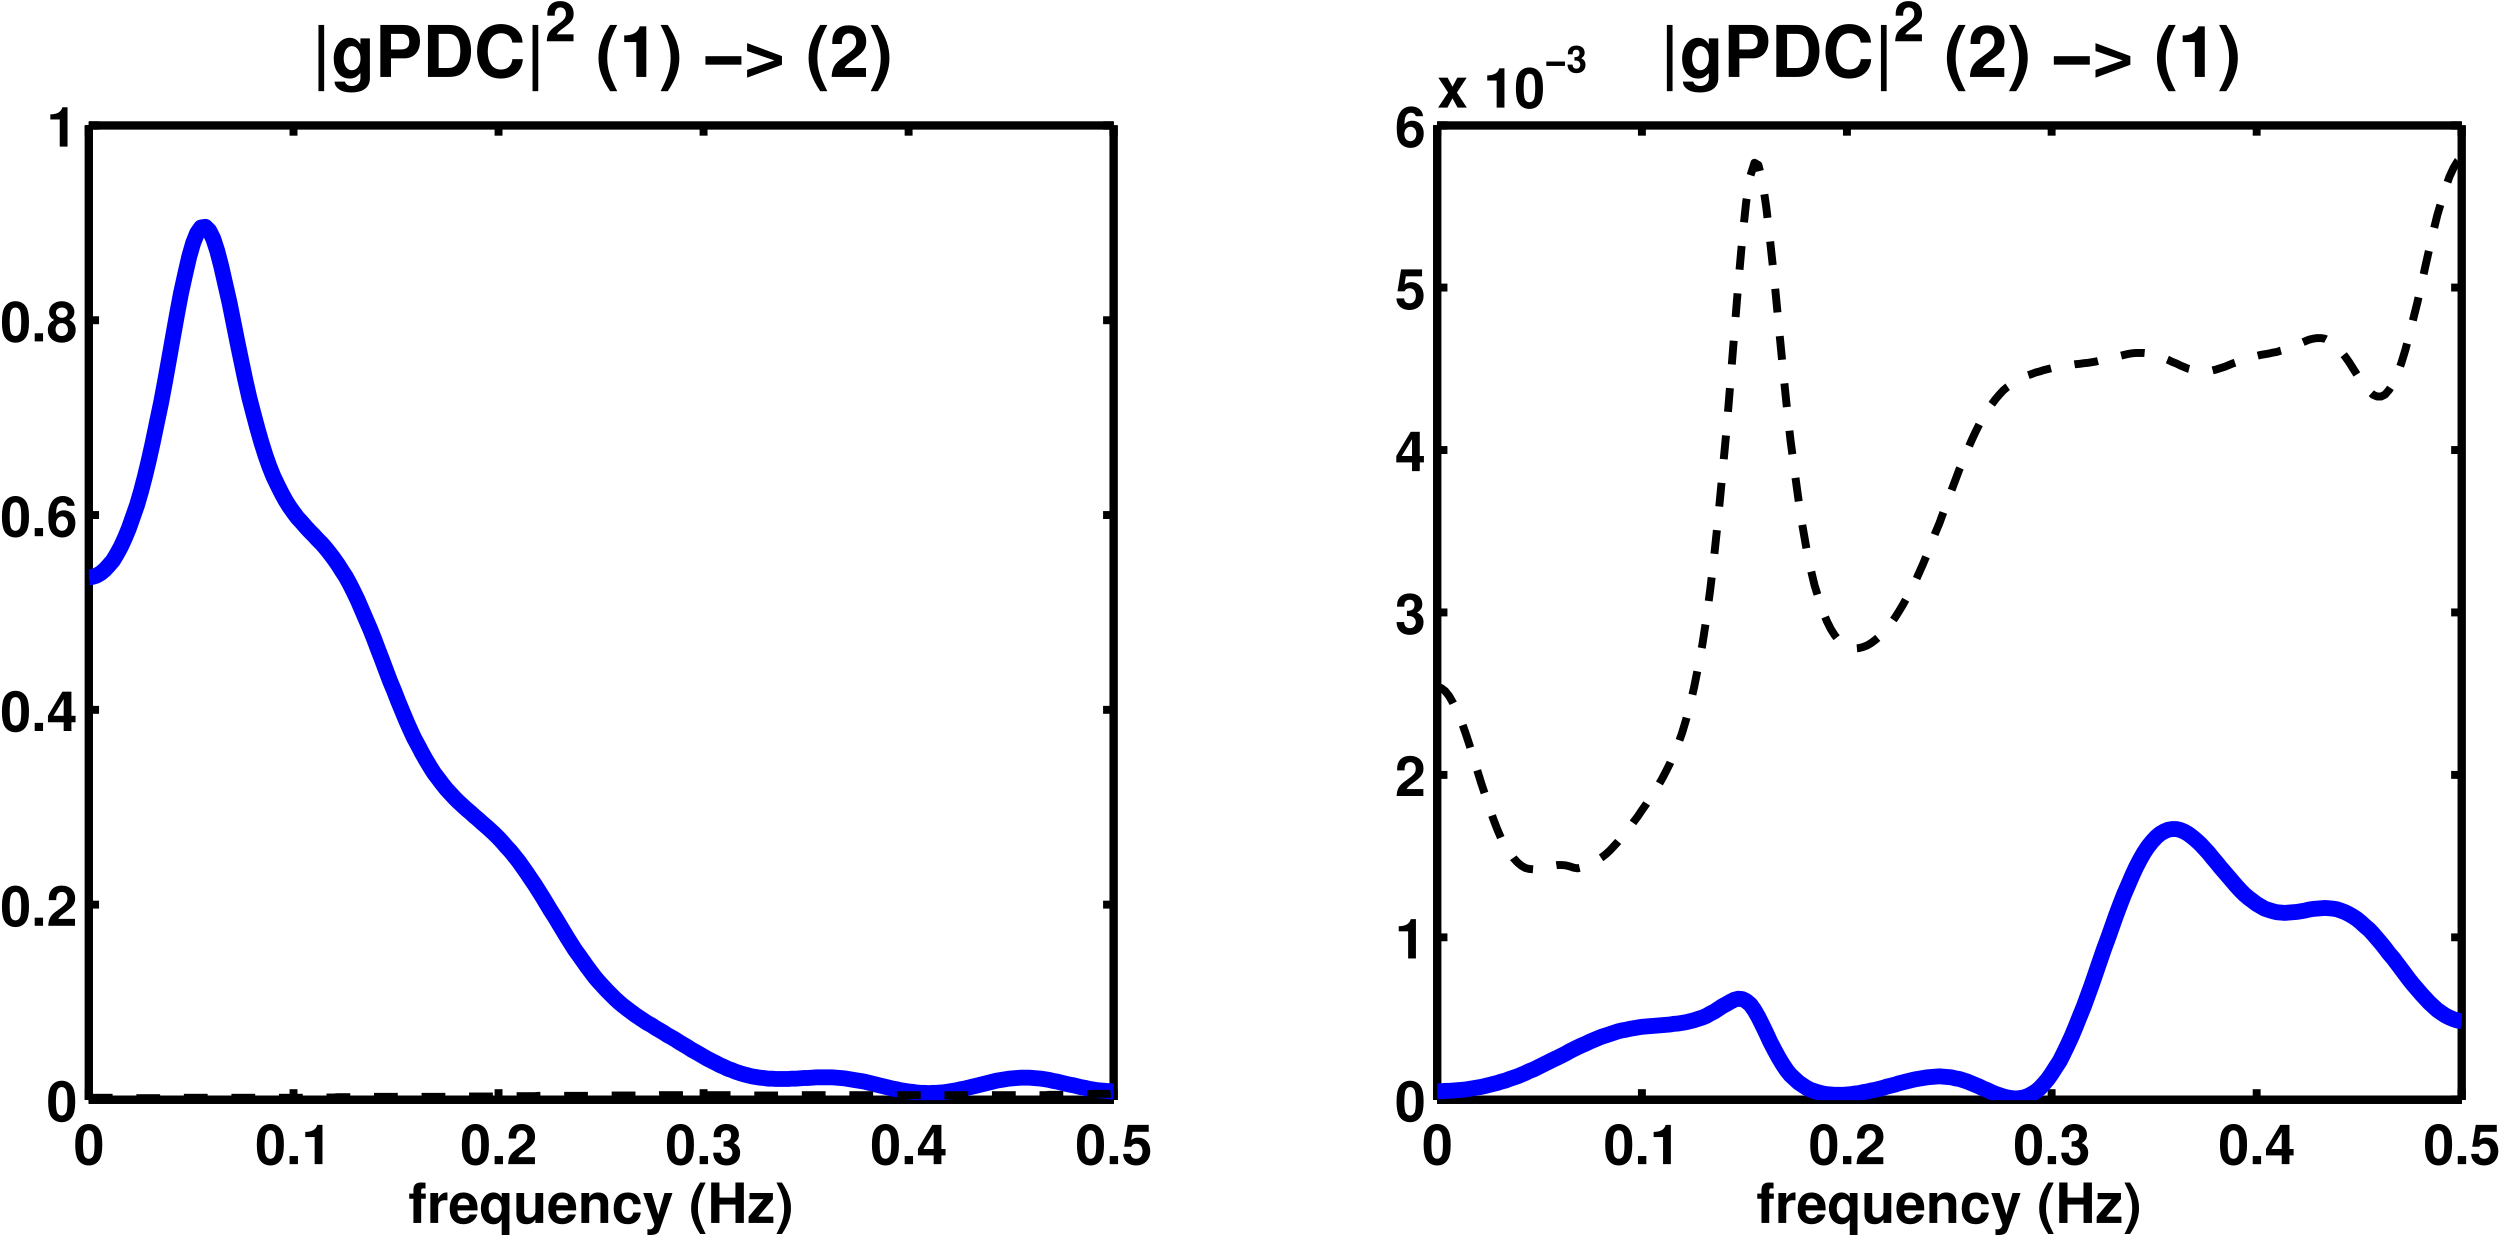 <?xml version="1.0" encoding="UTF-8"?>
<svg xmlns="http://www.w3.org/2000/svg" xmlns:xlink="http://www.w3.org/1999/xlink" width="631pt" height="312pt" viewBox="0 0 631 312" version="1.1">
<defs>
<g>
<symbol overflow="visible" id="glyph0-0">
<path style="stroke:none;" d="M 3.828 -10.141 C 2.766 -10.141 1.844 -9.688 1.25 -8.859 C 0.672 -8.094 0.406 -6.812 0.406 -4.906 C 0.406 -3.156 0.641 -1.906 1.109 -1.141 C 1.688 -0.203 2.656 0.328 3.828 0.328 C 4.906 0.328 5.781 -0.109 6.391 -0.953 C 6.953 -1.703 7.234 -3 7.234 -4.844 C 7.234 -6.656 7.016 -7.891 6.531 -8.672 C 5.953 -9.625 4.984 -10.141 3.828 -10.141 Z M 3.828 -8.547 C 4.328 -8.547 4.734 -8.281 4.969 -7.75 C 5.172 -7.344 5.281 -6.25 5.281 -4.891 C 5.281 -3.781 5.172 -2.656 5.031 -2.266 C 4.797 -1.688 4.375 -1.359 3.828 -1.359 C 3.297 -1.359 2.906 -1.625 2.672 -2.125 C 2.484 -2.547 2.359 -3.594 2.359 -4.906 C 2.359 -6.078 2.484 -7.203 2.625 -7.609 C 2.844 -8.219 3.266 -8.547 3.828 -8.547 Z M 3.828 -8.547 "/>
</symbol>
<symbol overflow="visible" id="glyph0-1">
<path style="stroke:none;" d="M 3 -2.047 L 0.891 -2.047 L 0.891 0 L 3 0 Z M 3 -2.047 "/>
</symbol>
<symbol overflow="visible" id="glyph0-2">
<path style="stroke:none;" d="M 3.328 -6.844 L 3.328 0 L 5.297 0 L 5.297 -9.922 L 3.984 -9.922 C 3.688 -8.75 2.656 -8.141 0.953 -8.141 L 0.953 -6.844 Z M 3.328 -6.844 "/>
</symbol>
<symbol overflow="visible" id="glyph0-3">
<path style="stroke:none;" d="M 7.172 -1.75 L 2.969 -1.75 C 3.219 -2.281 3.531 -2.562 4.984 -3.625 C 6.703 -4.891 7.203 -5.641 7.203 -6.984 C 7.203 -8.906 5.891 -10.141 3.812 -10.141 C 1.75 -10.141 0.547 -8.922 0.547 -6.812 C 0.547 -6.734 0.547 -6.625 0.562 -6.469 L 2.438 -6.469 L 2.438 -6.797 C 2.438 -7.891 2.953 -8.547 3.844 -8.547 C 4.719 -8.547 5.25 -7.938 5.25 -6.938 C 5.25 -5.859 4.906 -5.422 2.719 -3.859 C 1.031 -2.719 0.516 -1.828 0.422 0 L 7.172 0 Z M 7.172 -1.75 "/>
</symbol>
<symbol overflow="visible" id="glyph0-4">
<path style="stroke:none;" d="M 3.031 -4.438 C 3.719 -4.438 3.844 -4.422 4.188 -4.344 C 4.844 -4.156 5.266 -3.578 5.266 -2.859 C 5.266 -1.984 4.641 -1.359 3.797 -1.359 C 2.875 -1.359 2.359 -1.891 2.312 -2.906 L 0.406 -2.906 C 0.422 -0.922 1.719 0.328 3.75 0.328 C 5.859 0.328 7.219 -0.922 7.219 -2.859 C 7.219 -4.016 6.719 -4.781 5.594 -5.312 C 6.531 -5.891 6.906 -6.531 6.906 -7.438 C 6.906 -9.094 5.672 -10.141 3.75 -10.141 C 2.625 -10.141 1.672 -9.75 1.109 -9.016 C 0.719 -8.531 0.531 -7.859 0.531 -6.969 L 0.531 -6.797 L 2.359 -6.797 C 2.359 -7.344 2.406 -7.609 2.5 -7.859 C 2.688 -8.281 3.141 -8.547 3.703 -8.547 C 4.5 -8.547 4.938 -8.078 4.938 -7.25 C 4.938 -6.266 4.375 -5.75 3.203 -5.75 L 3.031 -5.75 Z M 3.031 -4.438 "/>
</symbol>
<symbol overflow="visible" id="glyph0-5">
<path style="stroke:none;" d="M 7.312 -3.828 L 6.266 -3.828 L 6.266 -9.922 L 3.969 -9.922 L 0.344 -3.844 L 0.344 -2.203 L 4.312 -2.203 L 4.312 0 L 6.266 0 L 6.266 -2.203 L 7.312 -2.203 Z M 4.312 -3.828 L 1.719 -3.828 L 4.312 -8.062 Z M 4.312 -3.828 "/>
</symbol>
<symbol overflow="visible" id="glyph0-6">
<path style="stroke:none;" d="M 6.844 -9.922 L 1.547 -9.922 L 0.656 -4.391 L 2.422 -4.391 C 2.625 -4.891 3.078 -5.156 3.688 -5.156 C 4.672 -5.156 5.281 -4.438 5.281 -3.234 C 5.281 -2.078 4.656 -1.359 3.688 -1.359 C 2.828 -1.359 2.359 -1.797 2.312 -2.594 L 0.375 -2.594 C 0.406 -0.859 1.719 0.328 3.656 0.328 C 5.781 0.328 7.234 -1.141 7.234 -3.281 C 7.234 -5.312 5.984 -6.703 4.141 -6.703 C 3.484 -6.703 3 -6.531 2.422 -6.109 L 2.75 -8.172 L 6.844 -8.172 Z M 6.844 -9.922 "/>
</symbol>
<symbol overflow="visible" id="glyph0-7">
<path style="stroke:none;" d="M 7.094 -7.672 C 7 -8.312 6.875 -8.641 6.625 -9 C 6.109 -9.719 5.188 -10.141 4.109 -10.141 C 2.891 -10.141 1.875 -9.594 1.281 -8.594 C 0.688 -7.625 0.453 -6.531 0.453 -4.719 C 0.453 -3.016 0.656 -1.953 1.156 -1.141 C 1.734 -0.219 2.766 0.328 3.953 0.328 C 5.922 0.328 7.266 -1.156 7.266 -3.312 C 7.266 -5.219 6.094 -6.531 4.375 -6.531 C 3.562 -6.531 3.031 -6.297 2.406 -5.656 C 2.453 -6.703 2.453 -6.703 2.531 -7.125 C 2.719 -8.016 3.281 -8.547 4.062 -8.547 C 4.688 -8.547 5.031 -8.297 5.281 -7.672 Z M 3.906 -5 C 4.812 -5 5.406 -4.281 5.406 -3.188 C 5.406 -2.125 4.766 -1.359 3.891 -1.359 C 3 -1.359 2.375 -2.094 2.375 -3.156 C 2.375 -4.234 3 -5 3.906 -5 Z M 3.906 -5 "/>
</symbol>
<symbol overflow="visible" id="glyph0-8">
<path style="stroke:none;" d="M 5.719 -5.406 C 6.062 -5.594 6.219 -5.688 6.375 -5.828 C 6.781 -6.203 7.016 -6.797 7.016 -7.453 C 7.016 -9 5.672 -10.141 3.844 -10.141 C 1.984 -10.141 0.641 -9 0.641 -7.438 C 0.641 -6.484 1.031 -5.875 1.938 -5.406 C 0.781 -4.781 0.312 -4.031 0.312 -2.859 C 0.312 -0.984 1.75 0.328 3.844 0.328 C 5.906 0.328 7.344 -0.984 7.344 -2.859 C 7.344 -4.031 6.875 -4.781 5.719 -5.406 Z M 3.844 -8.547 C 4.719 -8.547 5.312 -8.016 5.312 -7.25 C 5.312 -6.5 4.703 -5.953 3.844 -5.953 C 2.984 -5.953 2.359 -6.5 2.359 -7.266 C 2.359 -8.016 2.969 -8.547 3.844 -8.547 Z M 3.828 -4.625 C 4.781 -4.625 5.391 -3.969 5.391 -2.938 C 5.391 -1.984 4.781 -1.359 3.828 -1.359 C 2.875 -1.359 2.266 -1.984 2.266 -2.969 C 2.266 -3.969 2.891 -4.625 3.828 -4.625 Z M 3.828 -4.625 "/>
</symbol>
<symbol overflow="visible" id="glyph0-9">
<path style="stroke:none;" d="M 4.375 -7.406 L 3.219 -7.406 L 3.219 -8.141 C 3.219 -8.547 3.391 -8.734 3.75 -8.734 C 3.922 -8.734 4.141 -8.719 4.312 -8.688 L 4.312 -10.156 C 3.953 -10.188 3.453 -10.203 3.188 -10.203 C 1.891 -10.203 1.266 -9.594 1.266 -8.312 L 1.266 -7.406 L 0.203 -7.406 L 0.203 -6.109 L 1.266 -6.109 L 1.266 0 L 3.219 0 L 3.219 -6.109 L 4.375 -6.109 Z M 4.375 -7.406 "/>
</symbol>
<symbol overflow="visible" id="glyph0-10">
<path style="stroke:none;" d="M 0.875 -7.562 L 0.875 0 L 2.844 0 L 2.844 -4.016 C 2.844 -5.172 3.422 -5.734 4.562 -5.734 C 4.781 -5.734 4.906 -5.719 5.188 -5.688 L 5.188 -7.672 C 5.062 -7.688 5 -7.688 4.938 -7.688 C 4.047 -7.688 3.266 -7.094 2.844 -6.078 L 2.844 -7.562 Z M 0.875 -7.562 "/>
</symbol>
<symbol overflow="visible" id="glyph0-11">
<path style="stroke:none;" d="M 7.344 -3.156 C 7.344 -3.328 7.344 -3.406 7.344 -3.5 C 7.344 -4.25 7.234 -4.953 7.062 -5.484 C 6.547 -6.859 5.328 -7.688 3.812 -7.688 C 1.641 -7.688 0.312 -6.125 0.312 -3.578 C 0.312 -1.156 1.625 0.328 3.766 0.328 C 5.453 0.328 6.828 -0.641 7.266 -2.125 L 5.328 -2.125 C 5.094 -1.531 4.547 -1.172 3.844 -1.172 C 3.281 -1.172 2.828 -1.406 2.547 -1.828 C 2.359 -2.109 2.297 -2.453 2.266 -3.156 Z M 2.297 -4.469 C 2.422 -5.609 2.906 -6.188 3.781 -6.188 C 4.266 -6.188 4.719 -5.953 5 -5.562 C 5.188 -5.281 5.266 -4.984 5.312 -4.469 Z M 2.297 -4.469 "/>
</symbol>
<symbol overflow="visible" id="glyph0-12">
<path style="stroke:none;" d="M 5.656 -7.562 L 5.656 -6.438 C 5.188 -7.266 4.5 -7.688 3.562 -7.688 C 1.734 -7.688 0.391 -5.984 0.391 -3.672 C 0.391 -2.609 0.703 -1.547 1.203 -0.859 C 1.703 -0.141 2.641 0.344 3.547 0.344 C 4.5 0.344 5.188 -0.062 5.656 -0.891 L 5.656 3.047 L 7.609 3.047 L 7.609 -7.562 Z M 4 -6.047 C 5 -6.047 5.656 -5.094 5.656 -3.625 C 5.656 -2.25 4.984 -1.297 4 -1.297 C 3.031 -1.297 2.359 -2.25 2.359 -3.672 C 2.359 -5.078 3.031 -6.047 4 -6.047 Z M 4 -6.047 "/>
</symbol>
<symbol overflow="visible" id="glyph0-13">
<path style="stroke:none;" d="M 7.578 0 L 7.578 -7.562 L 5.609 -7.562 L 5.609 -2.828 C 5.609 -1.938 4.984 -1.344 4.031 -1.344 C 3.188 -1.344 2.766 -1.797 2.766 -2.703 L 2.766 -7.562 L 0.812 -7.562 L 0.812 -2.297 C 0.812 -0.625 1.734 0.328 3.344 0.328 C 4.375 0.328 5.047 -0.062 5.609 -0.891 L 5.609 0 Z M 7.578 0 "/>
</symbol>
<symbol overflow="visible" id="glyph0-14">
<path style="stroke:none;" d="M 0.875 -7.562 L 0.875 0 L 2.844 0 L 2.844 -4.531 C 2.844 -5.438 3.469 -6.016 4.422 -6.016 C 5.266 -6.016 5.688 -5.562 5.688 -4.656 L 5.688 0 L 7.641 0 L 7.641 -5.062 C 7.641 -6.734 6.719 -7.688 5.109 -7.688 C 4.094 -7.688 3.406 -7.312 2.844 -6.469 L 2.844 -7.562 Z M 0.875 -7.562 "/>
</symbol>
<symbol overflow="visible" id="glyph0-15">
<path style="stroke:none;" d="M 7.312 -4.734 C 7.172 -6.578 5.938 -7.688 4.047 -7.688 C 1.797 -7.688 0.469 -6.203 0.469 -3.625 C 0.469 -1.141 1.781 0.328 4.016 0.328 C 5.859 0.328 7.125 -0.812 7.312 -2.625 L 5.438 -2.625 C 5.188 -1.641 4.781 -1.266 4.031 -1.266 C 3.031 -1.266 2.438 -2.156 2.438 -3.625 C 2.438 -4.344 2.578 -5.016 2.812 -5.453 C 3.031 -5.875 3.469 -6.109 4.031 -6.109 C 4.828 -6.109 5.203 -5.719 5.438 -4.734 Z M 7.312 -4.734 "/>
</symbol>
<symbol overflow="visible" id="glyph0-16">
<path style="stroke:none;" d="M 5.516 -7.562 L 3.953 -2.062 L 2.281 -7.562 L 0.125 -7.562 L 2.938 0.312 L 2.938 0.359 C 2.938 1.078 2.406 1.625 1.719 1.625 C 1.562 1.625 1.453 1.609 1.203 1.547 L 1.203 3.016 C 1.5 3.047 1.672 3.062 1.906 3.062 C 2.391 3.062 2.984 2.969 3.312 2.828 C 3.859 2.609 4.109 2.281 4.422 1.391 L 7.531 -7.562 Z M 5.516 -7.562 "/>
</symbol>
<symbol overflow="visible" id="glyph0-17">
<path style="stroke:none;" d=""/>
</symbol>
<symbol overflow="visible" id="glyph0-18">
<path style="stroke:none;" d="M 2.844 -10.203 C 1.234 -7.781 0.562 -5.859 0.562 -3.703 C 0.562 -1.547 1.234 0.375 2.844 2.797 L 4.234 2.797 C 2.766 -0.078 2.281 -1.656 2.281 -3.703 C 2.281 -5.75 2.766 -7.344 4.234 -10.203 Z M 2.844 -10.203 "/>
</symbol>
<symbol overflow="visible" id="glyph0-19">
<path style="stroke:none;" d="M 7.094 -4.641 L 7.094 0 L 9.203 0 L 9.203 -10.203 L 7.078 -10.203 L 7.078 -6.391 L 3.047 -6.391 L 3.047 -10.203 L 0.953 -10.203 L 0.953 0 L 3.047 0 L 3.047 -4.641 Z M 7.094 -4.641 "/>
</symbol>
<symbol overflow="visible" id="glyph0-20">
<path style="stroke:none;" d="M 6.422 -7.562 L 0.547 -7.562 L 0.547 -5.984 L 4.031 -5.984 L 0.297 -1.578 L 0.297 0 L 6.547 0 L 6.547 -1.578 L 2.719 -1.578 L 6.422 -5.984 Z M 6.422 -7.562 "/>
</symbol>
<symbol overflow="visible" id="glyph0-21">
<path style="stroke:none;" d="M 1.703 2.797 C 3.312 0.375 3.984 -1.547 3.984 -3.703 C 3.984 -5.859 3.312 -7.781 1.703 -10.203 L 0.312 -10.203 C 1.797 -7.328 2.266 -5.75 2.266 -3.703 C 2.266 -1.656 1.797 -0.062 0.312 2.797 Z M 1.703 2.797 "/>
</symbol>
<symbol overflow="visible" id="glyph0-22">
<path style="stroke:none;" d="M 4.969 -3.812 L 7.438 -7.562 L 5.078 -7.562 L 3.859 -5.281 L 2.625 -7.562 L 0.281 -7.562 L 2.75 -3.812 L 0.219 0 L 2.578 0 L 3.859 -2.359 L 5.141 0 L 7.484 0 Z M 4.969 -3.812 "/>
</symbol>
<symbol overflow="visible" id="glyph1-0">
<path style="stroke:none;" d="M 3.234 -13.125 L 1.797 -13.125 L 1.797 3.594 L 3.234 3.594 Z M 3.234 -13.125 "/>
</symbol>
<symbol overflow="visible" id="glyph1-1">
<path style="stroke:none;" d="M 7.344 -9.719 L 7.344 -8.219 C 6.594 -9.375 5.766 -9.875 4.641 -9.875 C 2.344 -9.875 0.609 -7.625 0.609 -4.625 C 0.609 -1.609 2.203 0.406 4.594 0.406 C 5.719 0.406 6.406 0.078 7.344 -0.984 L 7.344 0.328 C 7.344 1.5 6.469 2.297 5.203 2.297 C 4.25 2.297 3.625 1.906 3.422 1.172 L 0.812 1.172 C 0.828 1.922 1.109 2.453 1.766 2.984 C 2.531 3.625 3.625 3.922 5.109 3.922 C 8.047 3.922 9.734 2.609 9.734 0.328 L 9.734 -9.719 Z M 5.188 -7.781 C 6.438 -7.781 7.375 -6.469 7.375 -4.656 C 7.375 -2.891 6.469 -1.688 5.141 -1.688 C 3.953 -1.688 3.125 -2.891 3.125 -4.656 C 3.125 -6.5 3.953 -7.781 5.188 -7.781 Z M 5.188 -7.781 "/>
</symbol>
<symbol overflow="visible" id="glyph1-2">
<path style="stroke:none;" d="M 4.062 -4.688 L 7.438 -4.688 C 9.844 -4.688 11.391 -6.391 11.391 -9.047 C 11.391 -11.688 9.906 -13.125 7.156 -13.125 L 1.375 -13.125 L 1.375 0 L 4.062 0 Z M 4.062 -6.938 L 4.062 -10.875 L 6.594 -10.875 C 8.031 -10.875 8.688 -10.234 8.688 -8.891 C 8.688 -7.562 8.031 -6.938 6.594 -6.938 Z M 4.062 -6.938 "/>
</symbol>
<symbol overflow="visible" id="glyph1-3">
<path style="stroke:none;" d="M 1.391 0 L 6.516 0 C 8.516 0 9.781 -0.469 10.656 -1.531 C 11.703 -2.75 12.266 -4.531 12.266 -6.562 C 12.266 -8.594 11.703 -10.375 10.656 -11.609 C 9.781 -12.672 8.531 -13.125 6.516 -13.125 L 1.391 -13.125 Z M 4.094 -2.25 L 4.094 -10.875 L 6.516 -10.875 C 8.547 -10.875 9.562 -9.453 9.562 -6.547 C 9.562 -3.672 8.547 -2.25 6.516 -2.25 Z M 4.094 -2.25 "/>
</symbol>
<symbol overflow="visible" id="glyph1-4">
<path style="stroke:none;" d="M 12.281 -8.672 C 12.188 -9.812 11.953 -10.531 11.391 -11.266 C 10.391 -12.594 8.766 -13.344 6.797 -13.344 C 3.094 -13.344 0.797 -10.688 0.797 -6.438 C 0.797 -2.234 3.078 0.406 6.734 0.406 C 9.984 0.406 12.172 -1.469 12.328 -4.484 L 9.703 -4.484 C 9.547 -2.812 8.484 -1.859 6.797 -1.859 C 4.719 -1.859 3.484 -3.547 3.484 -6.406 C 3.484 -9.312 4.766 -11.031 6.891 -11.031 C 7.828 -11.031 8.609 -10.703 9.109 -10.078 C 9.391 -9.719 9.547 -9.375 9.703 -8.672 Z M 12.281 -8.672 "/>
</symbol>
<symbol overflow="visible" id="glyph1-5">
<path style="stroke:none;" d=""/>
</symbol>
<symbol overflow="visible" id="glyph1-6">
<path style="stroke:none;" d="M 3.656 -13.125 C 1.578 -10.016 0.719 -7.531 0.719 -4.766 C 0.719 -2 1.578 0.484 3.656 3.594 L 5.453 3.594 C 3.547 -0.109 2.938 -2.125 2.938 -4.766 C 2.938 -7.391 3.547 -9.453 5.453 -13.125 Z M 3.656 -13.125 "/>
</symbol>
<symbol overflow="visible" id="glyph1-7">
<path style="stroke:none;" d="M 4.281 -8.797 L 4.281 0 L 6.797 0 L 6.797 -12.766 L 5.125 -12.766 C 4.734 -11.25 3.422 -10.469 1.219 -10.469 L 1.219 -8.797 Z M 4.281 -8.797 "/>
</symbol>
<symbol overflow="visible" id="glyph1-8">
<path style="stroke:none;" d="M 2.203 3.594 C 4.266 0.484 5.125 -2 5.125 -4.75 C 5.125 -7.531 4.266 -10.016 2.203 -13.125 L 0.391 -13.125 C 2.297 -9.406 2.922 -7.391 2.922 -4.75 C 2.922 -2.125 2.297 -0.078 0.391 3.594 Z M 2.203 3.594 "/>
</symbol>
<symbol overflow="visible" id="glyph1-9">
<path style="stroke:none;" d="M 9.797 -5.234 L 0.719 -5.234 L 0.719 -3.094 L 9.797 -3.094 Z M 9.797 -5.234 "/>
</symbol>
<symbol overflow="visible" id="glyph1-10">
<path style="stroke:none;" d="M 0.719 0.188 L 9.516 -3.078 L 9.516 -5.25 L 0.719 -8.531 L 0.719 -6.531 L 7.594 -4.172 L 0.719 -1.781 Z M 0.719 0.188 "/>
</symbol>
<symbol overflow="visible" id="glyph1-11">
<path style="stroke:none;" d="M 9.219 -2.25 L 3.812 -2.25 C 4.141 -2.938 4.531 -3.297 6.406 -4.656 C 8.625 -6.281 9.266 -7.25 9.266 -8.984 C 9.266 -11.453 7.578 -13.031 4.891 -13.031 C 2.25 -13.031 0.703 -11.469 0.703 -8.766 C 0.703 -8.656 0.703 -8.516 0.719 -8.312 L 3.125 -8.312 L 3.125 -8.734 C 3.125 -10.156 3.797 -10.984 4.953 -10.984 C 6.062 -10.984 6.75 -10.203 6.75 -8.922 C 6.75 -7.531 6.297 -6.969 3.484 -4.969 C 1.328 -3.484 0.672 -2.359 0.547 0 L 9.219 0 Z M 9.219 -2.25 "/>
</symbol>
<symbol overflow="visible" id="glyph2-0">
<path style="stroke:none;" d="M 5.078 -2.719 L 0.375 -2.719 L 0.375 -1.609 L 5.078 -1.609 Z M 5.078 -2.719 "/>
</symbol>
<symbol overflow="visible" id="glyph2-1">
<path style="stroke:none;" d="M 2.031 -2.953 C 2.484 -2.953 2.562 -2.953 2.797 -2.891 C 3.234 -2.766 3.5 -2.391 3.5 -1.906 C 3.5 -1.328 3.094 -0.906 2.531 -0.906 C 1.906 -0.906 1.578 -1.266 1.547 -1.938 L 0.266 -1.938 C 0.281 -0.609 1.141 0.219 2.5 0.219 C 3.906 0.219 4.812 -0.609 4.812 -1.906 C 4.812 -2.672 4.484 -3.188 3.734 -3.547 C 4.344 -3.922 4.594 -4.344 4.594 -4.953 C 4.594 -6.047 3.781 -6.75 2.5 -6.75 C 1.75 -6.75 1.109 -6.5 0.734 -6 C 0.469 -5.688 0.359 -5.234 0.359 -4.641 L 0.359 -4.531 L 1.562 -4.531 C 1.578 -4.891 1.609 -5.062 1.672 -5.234 C 1.797 -5.516 2.094 -5.703 2.469 -5.703 C 3 -5.703 3.297 -5.375 3.297 -4.828 C 3.297 -4.172 2.906 -3.828 2.141 -3.828 L 2.031 -3.828 Z M 2.031 -2.953 "/>
</symbol>
</g>
<clipPath id="clip1">
  <path d="M 22.418 31.668 L 281.168 31.668 L 281.168 277.668 L 22.418 277.668 Z M 22.418 31.668 "/>
</clipPath>
<clipPath id="clip2">
  <path d="M 362.75 31.668 L 621.418 31.668 L 621.418 277.668 L 362.75 277.668 Z M 362.75 31.668 "/>
</clipPath>
</defs>
<g id="surface1">
<rect x="0" y="0" width="631" height="312" style="fill:rgb(100%,100%,100%);fill-opacity:1;stroke:none;"/>
<path style=" stroke:none;fill-rule:evenodd;fill:rgb(100%,100%,100%);fill-opacity:1;" d="M 22.418 277.582 L 281.082 277.582 L 281.082 31.668 L 22.418 31.668 Z M 22.418 277.582 "/>
<path style="fill:none;stroke-width:20;stroke-linecap:butt;stroke-linejoin:round;stroke:rgb(100%,100%,100%);stroke-opacity:1;stroke-miterlimit:10;" d="M 1004.18 354.18 L 1004.18 2813.32 L 3590.82 2813.32 L 3590.82 354.18 L 1004.18 354.18 " transform="matrix(0.1,0,0,-0.1,-78,313)"/>
<path style="fill:none;stroke-width:20;stroke-linecap:butt;stroke-linejoin:round;stroke:rgb(0%,0%,0%);stroke-opacity:1;stroke-miterlimit:10;" d="M 1004.18 354.18 L 3590.82 354.18 " transform="matrix(0.1,0,0,-0.1,-78,313)"/>
<path style="fill:none;stroke-width:20;stroke-linecap:butt;stroke-linejoin:round;stroke:rgb(0%,0%,0%);stroke-opacity:1;stroke-miterlimit:10;" d="M 1004.18 2813.32 L 3590.82 2813.32 " transform="matrix(0.1,0,0,-0.1,-78,313)"/>
<path style="fill:none;stroke-width:20;stroke-linecap:butt;stroke-linejoin:round;stroke:rgb(0%,0%,0%);stroke-opacity:1;stroke-miterlimit:10;" d="M 1004.18 354.18 L 1004.18 2813.32 " transform="matrix(0.1,0,0,-0.1,-78,313)"/>
<path style="fill:none;stroke-width:20;stroke-linecap:butt;stroke-linejoin:round;stroke:rgb(0%,0%,0%);stroke-opacity:1;stroke-miterlimit:10;" d="M 3590.82 354.18 L 3590.82 2813.32 " transform="matrix(0.1,0,0,-0.1,-78,313)"/>
<path style="fill:none;stroke-width:20;stroke-linecap:butt;stroke-linejoin:round;stroke:rgb(0%,0%,0%);stroke-opacity:1;stroke-miterlimit:10;" d="M 1004.18 354.18 L 3590.82 354.18 " transform="matrix(0.1,0,0,-0.1,-78,313)"/>
<path style="fill:none;stroke-width:20;stroke-linecap:butt;stroke-linejoin:round;stroke:rgb(0%,0%,0%);stroke-opacity:1;stroke-miterlimit:10;" d="M 1004.18 354.18 L 1004.18 2813.32 " transform="matrix(0.1,0,0,-0.1,-78,313)"/>
<path style="fill:none;stroke-width:20;stroke-linecap:butt;stroke-linejoin:round;stroke:rgb(0%,0%,0%);stroke-opacity:1;stroke-miterlimit:10;" d="M 1004.18 354.18 L 1004.18 380.82 " transform="matrix(0.1,0,0,-0.1,-78,313)"/>
<path style="fill:none;stroke-width:20;stroke-linecap:butt;stroke-linejoin:round;stroke:rgb(0%,0%,0%);stroke-opacity:1;stroke-miterlimit:10;" d="M 1004.18 2813.32 L 1004.18 2787.5 " transform="matrix(0.1,0,0,-0.1,-78,313)"/>
<g style="fill:rgb(0%,0%,0%);fill-opacity:1;">
  <use xlink:href="#glyph0-0" x="18.583" y="293.833"/>
</g>
<path style="fill:none;stroke-width:20;stroke-linecap:butt;stroke-linejoin:round;stroke:rgb(0%,0%,0%);stroke-opacity:1;stroke-miterlimit:10;" d="M 1520.82 354.18 L 1520.82 380.82 " transform="matrix(0.1,0,0,-0.1,-78,313)"/>
<path style="fill:none;stroke-width:20;stroke-linecap:butt;stroke-linejoin:round;stroke:rgb(0%,0%,0%);stroke-opacity:1;stroke-miterlimit:10;" d="M 1520.82 2813.32 L 1520.82 2787.5 " transform="matrix(0.1,0,0,-0.1,-78,313)"/>
<g style="fill:rgb(0%,0%,0%);fill-opacity:1;">
  <use xlink:href="#glyph0-0" x="64.417" y="293.833"/>
  <use xlink:href="#glyph0-1" x="72.201" y="293.833"/>
  <use xlink:href="#glyph0-2" x="76.093" y="293.833"/>
</g>
<path style="fill:none;stroke-width:20;stroke-linecap:butt;stroke-linejoin:round;stroke:rgb(0%,0%,0%);stroke-opacity:1;stroke-miterlimit:10;" d="M 2038.32 354.18 L 2038.32 380.82 " transform="matrix(0.1,0,0,-0.1,-78,313)"/>
<path style="fill:none;stroke-width:20;stroke-linecap:butt;stroke-linejoin:round;stroke:rgb(0%,0%,0%);stroke-opacity:1;stroke-miterlimit:10;" d="M 2038.32 2813.32 L 2038.32 2787.5 " transform="matrix(0.1,0,0,-0.1,-78,313)"/>
<g style="fill:rgb(0%,0%,0%);fill-opacity:1;">
  <use xlink:href="#glyph0-0" x="116.167" y="293.833"/>
  <use xlink:href="#glyph0-1" x="123.951" y="293.833"/>
  <use xlink:href="#glyph0-3" x="127.843" y="293.833"/>
</g>
<path style="fill:none;stroke-width:20;stroke-linecap:butt;stroke-linejoin:round;stroke:rgb(0%,0%,0%);stroke-opacity:1;stroke-miterlimit:10;" d="M 2555.82 354.18 L 2555.82 380.82 " transform="matrix(0.1,0,0,-0.1,-78,313)"/>
<path style="fill:none;stroke-width:20;stroke-linecap:butt;stroke-linejoin:round;stroke:rgb(0%,0%,0%);stroke-opacity:1;stroke-miterlimit:10;" d="M 2555.82 2813.32 L 2555.82 2787.5 " transform="matrix(0.1,0,0,-0.1,-78,313)"/>
<g style="fill:rgb(0%,0%,0%);fill-opacity:1;">
  <use xlink:href="#glyph0-0" x="167.917" y="293.833"/>
  <use xlink:href="#glyph0-1" x="175.701" y="293.833"/>
  <use xlink:href="#glyph0-4" x="179.593" y="293.833"/>
</g>
<path style="fill:none;stroke-width:20;stroke-linecap:butt;stroke-linejoin:round;stroke:rgb(0%,0%,0%);stroke-opacity:1;stroke-miterlimit:10;" d="M 3073.32 354.18 L 3073.32 380.82 " transform="matrix(0.1,0,0,-0.1,-78,313)"/>
<path style="fill:none;stroke-width:20;stroke-linecap:butt;stroke-linejoin:round;stroke:rgb(0%,0%,0%);stroke-opacity:1;stroke-miterlimit:10;" d="M 3073.32 2813.32 L 3073.32 2787.5 " transform="matrix(0.1,0,0,-0.1,-78,313)"/>
<g style="fill:rgb(0%,0%,0%);fill-opacity:1;">
  <use xlink:href="#glyph0-0" x="219.667" y="293.833"/>
  <use xlink:href="#glyph0-1" x="227.451" y="293.833"/>
  <use xlink:href="#glyph0-5" x="231.343" y="293.833"/>
</g>
<path style="fill:none;stroke-width:20;stroke-linecap:butt;stroke-linejoin:round;stroke:rgb(0%,0%,0%);stroke-opacity:1;stroke-miterlimit:10;" d="M 3590.82 354.18 L 3590.82 380.82 " transform="matrix(0.1,0,0,-0.1,-78,313)"/>
<path style="fill:none;stroke-width:20;stroke-linecap:butt;stroke-linejoin:round;stroke:rgb(0%,0%,0%);stroke-opacity:1;stroke-miterlimit:10;" d="M 3590.82 2813.32 L 3590.82 2787.5 " transform="matrix(0.1,0,0,-0.1,-78,313)"/>
<g style="fill:rgb(0%,0%,0%);fill-opacity:1;">
  <use xlink:href="#glyph0-0" x="271.417" y="293.833"/>
  <use xlink:href="#glyph0-1" x="279.201" y="293.833"/>
  <use xlink:href="#glyph0-6" x="283.093" y="293.833"/>
</g>
<path style="fill:none;stroke-width:20;stroke-linecap:butt;stroke-linejoin:round;stroke:rgb(0%,0%,0%);stroke-opacity:1;stroke-miterlimit:10;" d="M 1004.18 354.18 L 1030 354.18 " transform="matrix(0.1,0,0,-0.1,-78,313)"/>
<path style="fill:none;stroke-width:20;stroke-linecap:butt;stroke-linejoin:round;stroke:rgb(0%,0%,0%);stroke-opacity:1;stroke-miterlimit:10;" d="M 3590.82 354.18 L 3564.18 354.18 " transform="matrix(0.1,0,0,-0.1,-78,313)"/>
<g style="fill:rgb(0%,0%,0%);fill-opacity:1;">
  <use xlink:href="#glyph0-0" x="11.75" y="282.917"/>
</g>
<path style="fill:none;stroke-width:20;stroke-linecap:butt;stroke-linejoin:round;stroke:rgb(0%,0%,0%);stroke-opacity:1;stroke-miterlimit:10;" d="M 1004.18 846.68 L 1030 846.68 " transform="matrix(0.1,0,0,-0.1,-78,313)"/>
<path style="fill:none;stroke-width:20;stroke-linecap:butt;stroke-linejoin:round;stroke:rgb(0%,0%,0%);stroke-opacity:1;stroke-miterlimit:10;" d="M 3590.82 846.68 L 3564.18 846.68 " transform="matrix(0.1,0,0,-0.1,-78,313)"/>
<g style="fill:rgb(0%,0%,0%);fill-opacity:1;">
  <use xlink:href="#glyph0-0" x="0.083" y="233.667"/>
  <use xlink:href="#glyph0-1" x="7.867" y="233.667"/>
  <use xlink:href="#glyph0-3" x="11.759" y="233.667"/>
</g>
<path style="fill:none;stroke-width:20;stroke-linecap:butt;stroke-linejoin:round;stroke:rgb(0%,0%,0%);stroke-opacity:1;stroke-miterlimit:10;" d="M 1004.18 1338.32 L 1030 1338.32 " transform="matrix(0.1,0,0,-0.1,-78,313)"/>
<path style="fill:none;stroke-width:20;stroke-linecap:butt;stroke-linejoin:round;stroke:rgb(0%,0%,0%);stroke-opacity:1;stroke-miterlimit:10;" d="M 3590.82 1338.32 L 3564.18 1338.32 " transform="matrix(0.1,0,0,-0.1,-78,313)"/>
<g style="fill:rgb(0%,0%,0%);fill-opacity:1;">
  <use xlink:href="#glyph0-0" x="0.083" y="184.5"/>
  <use xlink:href="#glyph0-1" x="7.867" y="184.5"/>
  <use xlink:href="#glyph0-5" x="11.759" y="184.5"/>
</g>
<path style="fill:none;stroke-width:20;stroke-linecap:butt;stroke-linejoin:round;stroke:rgb(0%,0%,0%);stroke-opacity:1;stroke-miterlimit:10;" d="M 1004.18 1830 L 1030 1830 " transform="matrix(0.1,0,0,-0.1,-78,313)"/>
<path style="fill:none;stroke-width:20;stroke-linecap:butt;stroke-linejoin:round;stroke:rgb(0%,0%,0%);stroke-opacity:1;stroke-miterlimit:10;" d="M 3590.82 1830 L 3564.18 1830 " transform="matrix(0.1,0,0,-0.1,-78,313)"/>
<g style="fill:rgb(0%,0%,0%);fill-opacity:1;">
  <use xlink:href="#glyph0-0" x="0.083" y="135.333"/>
  <use xlink:href="#glyph0-1" x="7.867" y="135.333"/>
  <use xlink:href="#glyph0-7" x="11.759" y="135.333"/>
</g>
<path style="fill:none;stroke-width:20;stroke-linecap:butt;stroke-linejoin:round;stroke:rgb(0%,0%,0%);stroke-opacity:1;stroke-miterlimit:10;" d="M 1004.18 2321.68 L 1030 2321.68 " transform="matrix(0.1,0,0,-0.1,-78,313)"/>
<path style="fill:none;stroke-width:20;stroke-linecap:butt;stroke-linejoin:round;stroke:rgb(0%,0%,0%);stroke-opacity:1;stroke-miterlimit:10;" d="M 3590.82 2321.68 L 3564.18 2321.68 " transform="matrix(0.1,0,0,-0.1,-78,313)"/>
<g style="fill:rgb(0%,0%,0%);fill-opacity:1;">
  <use xlink:href="#glyph0-0" x="0.083" y="86.167"/>
  <use xlink:href="#glyph0-1" x="7.867" y="86.167"/>
  <use xlink:href="#glyph0-8" x="11.759" y="86.167"/>
</g>
<path style="fill:none;stroke-width:20;stroke-linecap:butt;stroke-linejoin:round;stroke:rgb(0%,0%,0%);stroke-opacity:1;stroke-miterlimit:10;" d="M 1004.18 2813.32 L 1030 2813.32 " transform="matrix(0.1,0,0,-0.1,-78,313)"/>
<path style="fill:none;stroke-width:20;stroke-linecap:butt;stroke-linejoin:round;stroke:rgb(0%,0%,0%);stroke-opacity:1;stroke-miterlimit:10;" d="M 3590.82 2813.32 L 3564.18 2813.32 " transform="matrix(0.1,0,0,-0.1,-78,313)"/>
<g style="fill:rgb(0%,0%,0%);fill-opacity:1;">
  <use xlink:href="#glyph0-2" x="11.75" y="37"/>
</g>
<path style="fill:none;stroke-width:20;stroke-linecap:butt;stroke-linejoin:round;stroke:rgb(0%,0%,0%);stroke-opacity:1;stroke-miterlimit:10;" d="M 1004.18 354.18 L 3590.82 354.18 " transform="matrix(0.1,0,0,-0.1,-78,313)"/>
<path style="fill:none;stroke-width:20;stroke-linecap:butt;stroke-linejoin:round;stroke:rgb(0%,0%,0%);stroke-opacity:1;stroke-miterlimit:10;" d="M 1004.18 2813.32 L 3590.82 2813.32 " transform="matrix(0.1,0,0,-0.1,-78,313)"/>
<path style="fill:none;stroke-width:20;stroke-linecap:butt;stroke-linejoin:round;stroke:rgb(0%,0%,0%);stroke-opacity:1;stroke-miterlimit:10;" d="M 1004.18 354.18 L 1004.18 2813.32 " transform="matrix(0.1,0,0,-0.1,-78,313)"/>
<path style="fill:none;stroke-width:20;stroke-linecap:butt;stroke-linejoin:round;stroke:rgb(0%,0%,0%);stroke-opacity:1;stroke-miterlimit:10;" d="M 3590.82 354.18 L 3590.82 2813.32 " transform="matrix(0.1,0,0,-0.1,-78,313)"/>
<g clip-path="url(#clip1)" clip-rule="nonzero">
<path style="fill:none;stroke-width:40;stroke-linecap:butt;stroke-linejoin:round;stroke:rgb(0%,0%,100%);stroke-opacity:1;stroke-miterlimit:10;" d="M 1004.18 1672.5 L 1014.18 1674.18 L 1024.18 1677.5 L 1034.18 1683.32 L 1044.18 1691.68 L 1054.18 1702.5 L 1065 1715 L 1075 1731.68 L 1085 1750 L 1095 1771.68 L 1105 1795.82 L 1115 1824.18 L 1125.82 1855 L 1135.82 1889.18 L 1145.82 1927.5 L 1155.82 1969.18 L 1165.82 2014.18 L 1175.82 2062.5 L 1186.68 2114.18 L 1196.68 2167.5 L 1206.68 2223.32 L 1216.68 2280 L 1226.68 2335.82 L 1236.68 2389.18 L 1247.5 2438.32 L 1257.5 2481.68 L 1267.5 2516.68 L 1277.5 2541.68 L 1287.5 2555.82 L 1298.32 2557.5 L 1308.32 2547.5 L 1318.32 2527.5 L 1328.32 2496.68 L 1338.32 2458.32 L 1348.32 2414.18 L 1359.18 2366.68 L 1379.18 2266.68 L 1389.18 2218.32 L 1399.18 2170.82 L 1409.18 2126.68 L 1420 2085 L 1430 2047.5 L 1440 2012.5 L 1450 1980.82 L 1460 1952.5 L 1470 1927.5 L 1480.82 1905 L 1490.82 1885 L 1500.82 1866.68 L 1510.82 1850.82 L 1520.82 1836.68 L 1530.82 1823.32 L 1541.68 1811.68 L 1551.68 1800 L 1561.68 1789.18 L 1571.68 1779.18 L 1581.68 1768.32 L 1592.5 1757.5 L 1602.5 1745.82 L 1612.5 1733.32 L 1622.5 1720 L 1632.5 1705.82 L 1642.5 1690 L 1653.32 1673.32 L 1663.32 1655 L 1673.32 1635 L 1683.32 1614.18 L 1693.32 1590.82 L 1703.32 1567.5 L 1714.18 1542.5 L 1724.18 1517.5 L 1734.18 1490.82 L 1744.18 1465 L 1754.18 1438.32 L 1764.18 1411.68 L 1775 1385.82 L 1785 1360 L 1795 1335.82 L 1805 1311.68 L 1815 1289.18 L 1825 1267.5 L 1835.82 1247.5 L 1845.82 1228.32 L 1855.82 1210.82 L 1865.82 1194.18 L 1875.82 1178.32 L 1886.68 1164.18 L 1896.68 1150.82 L 1906.68 1138.32 L 1926.68 1116.68 L 1936.68 1106.68 L 1947.5 1096.68 L 1957.5 1087.5 L 1967.5 1079.18 L 1977.5 1070 L 1987.5 1061.68 L 1997.5 1052.5 L 2008.32 1043.32 L 2018.32 1034.18 L 2028.32 1025 L 2038.32 1015 L 2048.32 1004.18 L 2058.32 992.5 L 2069.18 980.82 L 2089.18 955.82 L 2099.18 941.68 L 2109.18 927.5 L 2119.18 912.5 L 2130 896.68 L 2140 880.82 L 2150 865 L 2160 848.32 L 2170 831.68 L 2180.82 815 L 2190.82 798.32 L 2200.82 781.68 L 2210.82 765 L 2220.82 749.18 L 2230.82 733.32 L 2241.68 718.32 L 2251.68 704.18 L 2261.68 690 L 2271.68 676.68 L 2281.68 663.32 L 2291.68 651.68 L 2302.5 640 L 2312.5 629.18 L 2332.5 609.18 L 2342.5 600 L 2352.5 591.68 L 2363.32 583.32 L 2383.32 568.32 L 2393.32 561.68 L 2413.32 548.32 L 2424.18 542.5 L 2434.18 535.82 L 2454.18 524.18 L 2464.18 517.5 L 2475 511.68 L 2485 505.82 L 2495 499.18 L 2505 493.32 L 2515 487.5 L 2525 480.82 L 2535.82 475 L 2545.82 469.18 L 2555.82 463.32 L 2565.82 457.5 L 2585.82 447.5 L 2596.68 441.68 L 2606.68 437.5 L 2616.68 432.5 L 2626.68 429.18 L 2636.68 425 L 2646.68 421.68 L 2657.5 418.32 L 2677.5 413.32 L 2687.5 411.68 L 2697.5 410 L 2707.5 409.18 L 2718.32 407.5 L 2728.32 407.5 L 2738.32 406.68 L 2769.18 406.68 L 2779.18 407.5 L 2789.18 407.5 L 2799.18 408.32 L 2809.18 409.18 L 2819.18 409.18 L 2830 410 L 2840 410.82 L 2880 410.82 L 2890.82 410 L 2900.82 409.18 L 2910.82 408.32 L 2920.82 406.68 L 2940.82 403.32 L 2951.68 401.68 L 2961.68 400 L 3001.68 390 L 3012.5 387.5 L 3032.5 382.5 L 3042.5 380.82 L 3052.5 378.32 L 3063.32 376.68 L 3073.32 375 L 3083.32 374.18 L 3093.32 372.5 L 3103.32 371.68 L 3113.32 371.68 L 3124.18 370.82 L 3134.18 371.68 L 3144.18 371.68 L 3164.18 373.32 L 3174.18 375 L 3185 376.68 L 3195 378.32 L 3205 380.82 L 3215 382.5 L 3235 387.5 L 3245.82 390 L 3295.82 402.5 L 3306.68 404.18 L 3316.68 405.82 L 3326.68 407.5 L 3336.68 408.32 L 3346.68 409.18 L 3357.5 410 L 3377.5 410 L 3387.5 409.18 L 3397.5 408.32 L 3407.5 407.5 L 3418.32 405.82 L 3428.32 404.18 L 3438.32 401.68 L 3448.32 400 L 3468.32 395 L 3479.18 392.5 L 3489.18 390.82 L 3509.18 385.82 L 3519.18 384.18 L 3529.18 381.68 L 3540 380 L 3550 378.32 L 3570 376.68 L 3580 375.82 L 3590.82 375 " transform="matrix(0.1,0,0,-0.1,-78,313)"/>
<path style="fill:none;stroke-width:20;stroke-linecap:butt;stroke-linejoin:round;stroke:rgb(0%,0%,0%);stroke-opacity:1;stroke-dasharray:60;stroke-miterlimit:10;" d="M 1004.18 359.18 L 1105 359.18 L 1115 358.32 L 1226.68 358.32 L 1236.68 359.18 L 1561.68 359.18 L 1571.68 360 L 1622.5 360 L 1632.5 360.82 L 1703.32 360.82 L 1714.18 361.68 L 1926.68 361.68 L 1936.68 362.5 L 2038.32 362.5 L 2048.32 363.32 L 2130 363.32 L 2140 364.18 L 2291.68 364.18 L 2302.5 365 L 2434.18 365 L 2444.18 365.82 L 2636.68 365.82 L 2646.68 365 L 2758.32 365 L 2769.18 365.82 L 3124.18 365.82 L 3134.18 365 L 3164.18 365 L 3174.18 365.82 L 3418.32 365.82 L 3428.32 366.68 L 3468.32 366.68 L 3479.18 367.5 L 3499.18 367.5 L 3509.18 368.32 L 3529.18 368.32 L 3540 369.18 L 3580 369.18 L 3590.82 370 " transform="matrix(0.1,0,0,-0.1,-78,313)"/>
</g>
<g style="fill:rgb(0%,0%,0%);fill-opacity:1;">
  <use xlink:href="#glyph1-0" x="78.583" y="19.417"/>
  <use xlink:href="#glyph1-1" x="83.623" y="19.417"/>
  <use xlink:href="#glyph1-2" x="94.621" y="19.417"/>
  <use xlink:href="#glyph1-3" x="106.627" y="19.417"/>
  <use xlink:href="#glyph1-4" x="119.623" y="19.417"/>
  <use xlink:href="#glyph1-0" x="132.619" y="19.417"/>
</g>
<g style="fill:rgb(0%,0%,0%);fill-opacity:1;">
  <use xlink:href="#glyph0-3" x="137.583" y="10.417"/>
</g>
<g style="fill:rgb(0%,0%,0%);fill-opacity:1;">
  <use xlink:href="#glyph1-5" x="145.333" y="19.417"/>
  <use xlink:href="#glyph1-6" x="150.337" y="19.417"/>
  <use xlink:href="#glyph1-7" x="156.331" y="19.417"/>
  <use xlink:href="#glyph1-8" x="166.339" y="19.417"/>
  <use xlink:href="#glyph1-5" x="172.333" y="19.417"/>
  <use xlink:href="#glyph1-9" x="177.337" y="19.417"/>
  <use xlink:href="#glyph1-10" x="187.849" y="19.417"/>
  <use xlink:href="#glyph1-5" x="198.361" y="19.417"/>
  <use xlink:href="#glyph1-6" x="203.365" y="19.417"/>
  <use xlink:href="#glyph1-11" x="209.359" y="19.417"/>
  <use xlink:href="#glyph1-8" x="219.367" y="19.417"/>
</g>
<g style="fill:rgb(0%,0%,0%);fill-opacity:1;">
  <use xlink:href="#glyph0-9" x="103.083" y="308.667"/>
  <use xlink:href="#glyph0-10" x="107.745" y="308.667"/>
  <use xlink:href="#glyph0-11" x="113.191" y="308.667"/>
  <use xlink:href="#glyph0-12" x="120.975" y="308.667"/>
  <use xlink:href="#glyph0-13" x="129.529" y="308.667"/>
  <use xlink:href="#glyph0-11" x="138.083" y="308.667"/>
  <use xlink:href="#glyph0-14" x="145.867" y="308.667"/>
  <use xlink:href="#glyph0-15" x="154.421" y="308.667"/>
  <use xlink:href="#glyph0-16" x="162.205" y="308.667"/>
  <use xlink:href="#glyph0-17" x="169.989" y="308.667"/>
  <use xlink:href="#glyph0-18" x="173.881" y="308.667"/>
  <use xlink:href="#glyph0-19" x="178.543" y="308.667"/>
  <use xlink:href="#glyph0-20" x="188.651" y="308.667"/>
  <use xlink:href="#glyph0-21" x="195.651" y="308.667"/>
</g>
<path style=" stroke:none;fill-rule:evenodd;fill:rgb(100%,100%,100%);fill-opacity:1;" d="M 362.75 277.582 L 621.332 277.582 L 621.332 31.668 L 362.75 31.668 Z M 362.75 277.582 "/>
<path style="fill:none;stroke-width:20;stroke-linecap:butt;stroke-linejoin:round;stroke:rgb(100%,100%,100%);stroke-opacity:1;stroke-miterlimit:10;" d="M 4407.5 354.18 L 4407.5 2813.32 L 6993.32 2813.32 L 6993.32 354.18 L 4407.5 354.18 " transform="matrix(0.1,0,0,-0.1,-78,313)"/>
<path style="fill:none;stroke-width:20;stroke-linecap:butt;stroke-linejoin:round;stroke:rgb(0%,0%,0%);stroke-opacity:1;stroke-miterlimit:10;" d="M 4407.5 354.18 L 6993.32 354.18 " transform="matrix(0.1,0,0,-0.1,-78,313)"/>
<path style="fill:none;stroke-width:20;stroke-linecap:butt;stroke-linejoin:round;stroke:rgb(0%,0%,0%);stroke-opacity:1;stroke-miterlimit:10;" d="M 4407.5 2813.32 L 6993.32 2813.32 " transform="matrix(0.1,0,0,-0.1,-78,313)"/>
<path style="fill:none;stroke-width:20;stroke-linecap:butt;stroke-linejoin:round;stroke:rgb(0%,0%,0%);stroke-opacity:1;stroke-miterlimit:10;" d="M 4407.5 354.18 L 4407.5 2813.32 " transform="matrix(0.1,0,0,-0.1,-78,313)"/>
<path style="fill:none;stroke-width:20;stroke-linecap:butt;stroke-linejoin:round;stroke:rgb(0%,0%,0%);stroke-opacity:1;stroke-miterlimit:10;" d="M 6993.32 354.18 L 6993.32 2813.32 " transform="matrix(0.1,0,0,-0.1,-78,313)"/>
<path style="fill:none;stroke-width:20;stroke-linecap:butt;stroke-linejoin:round;stroke:rgb(0%,0%,0%);stroke-opacity:1;stroke-miterlimit:10;" d="M 4407.5 354.18 L 6993.32 354.18 " transform="matrix(0.1,0,0,-0.1,-78,313)"/>
<path style="fill:none;stroke-width:20;stroke-linecap:butt;stroke-linejoin:round;stroke:rgb(0%,0%,0%);stroke-opacity:1;stroke-miterlimit:10;" d="M 4407.5 354.18 L 4407.5 2813.32 " transform="matrix(0.1,0,0,-0.1,-78,313)"/>
<path style="fill:none;stroke-width:20;stroke-linecap:butt;stroke-linejoin:round;stroke:rgb(0%,0%,0%);stroke-opacity:1;stroke-miterlimit:10;" d="M 4407.5 354.18 L 4407.5 380.82 " transform="matrix(0.1,0,0,-0.1,-78,313)"/>
<path style="fill:none;stroke-width:20;stroke-linecap:butt;stroke-linejoin:round;stroke:rgb(0%,0%,0%);stroke-opacity:1;stroke-miterlimit:10;" d="M 4407.5 2813.32 L 4407.5 2787.5 " transform="matrix(0.1,0,0,-0.1,-78,313)"/>
<g style="fill:rgb(0%,0%,0%);fill-opacity:1;">
  <use xlink:href="#glyph0-0" x="358.917" y="293.833"/>
</g>
<path style="fill:none;stroke-width:20;stroke-linecap:butt;stroke-linejoin:round;stroke:rgb(0%,0%,0%);stroke-opacity:1;stroke-miterlimit:10;" d="M 4924.18 354.18 L 4924.18 380.82 " transform="matrix(0.1,0,0,-0.1,-78,313)"/>
<path style="fill:none;stroke-width:20;stroke-linecap:butt;stroke-linejoin:round;stroke:rgb(0%,0%,0%);stroke-opacity:1;stroke-miterlimit:10;" d="M 4924.18 2813.32 L 4924.18 2787.5 " transform="matrix(0.1,0,0,-0.1,-78,313)"/>
<g style="fill:rgb(0%,0%,0%);fill-opacity:1;">
  <use xlink:href="#glyph0-0" x="404.75" y="293.833"/>
  <use xlink:href="#glyph0-1" x="412.534" y="293.833"/>
  <use xlink:href="#glyph0-2" x="416.426" y="293.833"/>
</g>
<path style="fill:none;stroke-width:20;stroke-linecap:butt;stroke-linejoin:round;stroke:rgb(0%,0%,0%);stroke-opacity:1;stroke-miterlimit:10;" d="M 5441.68 354.18 L 5441.68 380.82 " transform="matrix(0.1,0,0,-0.1,-78,313)"/>
<path style="fill:none;stroke-width:20;stroke-linecap:butt;stroke-linejoin:round;stroke:rgb(0%,0%,0%);stroke-opacity:1;stroke-miterlimit:10;" d="M 5441.68 2813.32 L 5441.68 2787.5 " transform="matrix(0.1,0,0,-0.1,-78,313)"/>
<g style="fill:rgb(0%,0%,0%);fill-opacity:1;">
  <use xlink:href="#glyph0-0" x="456.5" y="293.833"/>
  <use xlink:href="#glyph0-1" x="464.284" y="293.833"/>
  <use xlink:href="#glyph0-3" x="468.176" y="293.833"/>
</g>
<path style="fill:none;stroke-width:20;stroke-linecap:butt;stroke-linejoin:round;stroke:rgb(0%,0%,0%);stroke-opacity:1;stroke-miterlimit:10;" d="M 5958.32 354.18 L 5958.32 380.82 " transform="matrix(0.1,0,0,-0.1,-78,313)"/>
<path style="fill:none;stroke-width:20;stroke-linecap:butt;stroke-linejoin:round;stroke:rgb(0%,0%,0%);stroke-opacity:1;stroke-miterlimit:10;" d="M 5958.32 2813.32 L 5958.32 2787.5 " transform="matrix(0.1,0,0,-0.1,-78,313)"/>
<g style="fill:rgb(0%,0%,0%);fill-opacity:1;">
  <use xlink:href="#glyph0-0" x="508.167" y="293.833"/>
  <use xlink:href="#glyph0-1" x="515.951" y="293.833"/>
  <use xlink:href="#glyph0-4" x="519.843" y="293.833"/>
</g>
<path style="fill:none;stroke-width:20;stroke-linecap:butt;stroke-linejoin:round;stroke:rgb(0%,0%,0%);stroke-opacity:1;stroke-miterlimit:10;" d="M 6475.82 354.18 L 6475.82 380.82 " transform="matrix(0.1,0,0,-0.1,-78,313)"/>
<path style="fill:none;stroke-width:20;stroke-linecap:butt;stroke-linejoin:round;stroke:rgb(0%,0%,0%);stroke-opacity:1;stroke-miterlimit:10;" d="M 6475.82 2813.32 L 6475.82 2787.5 " transform="matrix(0.1,0,0,-0.1,-78,313)"/>
<g style="fill:rgb(0%,0%,0%);fill-opacity:1;">
  <use xlink:href="#glyph0-0" x="559.917" y="293.833"/>
  <use xlink:href="#glyph0-1" x="567.701" y="293.833"/>
  <use xlink:href="#glyph0-5" x="571.593" y="293.833"/>
</g>
<path style="fill:none;stroke-width:20;stroke-linecap:butt;stroke-linejoin:round;stroke:rgb(0%,0%,0%);stroke-opacity:1;stroke-miterlimit:10;" d="M 6993.32 354.18 L 6993.32 380.82 " transform="matrix(0.1,0,0,-0.1,-78,313)"/>
<path style="fill:none;stroke-width:20;stroke-linecap:butt;stroke-linejoin:round;stroke:rgb(0%,0%,0%);stroke-opacity:1;stroke-miterlimit:10;" d="M 6993.32 2813.32 L 6993.32 2787.5 " transform="matrix(0.1,0,0,-0.1,-78,313)"/>
<g style="fill:rgb(0%,0%,0%);fill-opacity:1;">
  <use xlink:href="#glyph0-0" x="611.667" y="293.833"/>
  <use xlink:href="#glyph0-1" x="619.451" y="293.833"/>
  <use xlink:href="#glyph0-6" x="623.343" y="293.833"/>
</g>
<path style="fill:none;stroke-width:20;stroke-linecap:butt;stroke-linejoin:round;stroke:rgb(0%,0%,0%);stroke-opacity:1;stroke-miterlimit:10;" d="M 4407.5 354.18 L 4433.32 354.18 " transform="matrix(0.1,0,0,-0.1,-78,313)"/>
<path style="fill:none;stroke-width:20;stroke-linecap:butt;stroke-linejoin:round;stroke:rgb(0%,0%,0%);stroke-opacity:1;stroke-miterlimit:10;" d="M 6993.32 354.18 L 6966.68 354.18 " transform="matrix(0.1,0,0,-0.1,-78,313)"/>
<g style="fill:rgb(0%,0%,0%);fill-opacity:1;">
  <use xlink:href="#glyph0-0" x="352.083" y="282.917"/>
</g>
<path style="fill:none;stroke-width:20;stroke-linecap:butt;stroke-linejoin:round;stroke:rgb(0%,0%,0%);stroke-opacity:1;stroke-miterlimit:10;" d="M 4407.5 764.18 L 4433.32 764.18 " transform="matrix(0.1,0,0,-0.1,-78,313)"/>
<path style="fill:none;stroke-width:20;stroke-linecap:butt;stroke-linejoin:round;stroke:rgb(0%,0%,0%);stroke-opacity:1;stroke-miterlimit:10;" d="M 6993.32 764.18 L 6966.68 764.18 " transform="matrix(0.1,0,0,-0.1,-78,313)"/>
<g style="fill:rgb(0%,0%,0%);fill-opacity:1;">
  <use xlink:href="#glyph0-2" x="352.083" y="241.917"/>
</g>
<path style="fill:none;stroke-width:20;stroke-linecap:butt;stroke-linejoin:round;stroke:rgb(0%,0%,0%);stroke-opacity:1;stroke-miterlimit:10;" d="M 4407.5 1174.18 L 4433.32 1174.18 " transform="matrix(0.1,0,0,-0.1,-78,313)"/>
<path style="fill:none;stroke-width:20;stroke-linecap:butt;stroke-linejoin:round;stroke:rgb(0%,0%,0%);stroke-opacity:1;stroke-miterlimit:10;" d="M 6993.32 1174.18 L 6966.68 1174.18 " transform="matrix(0.1,0,0,-0.1,-78,313)"/>
<g style="fill:rgb(0%,0%,0%);fill-opacity:1;">
  <use xlink:href="#glyph0-3" x="352.083" y="200.917"/>
</g>
<path style="fill:none;stroke-width:20;stroke-linecap:butt;stroke-linejoin:round;stroke:rgb(0%,0%,0%);stroke-opacity:1;stroke-miterlimit:10;" d="M 4407.5 1584.18 L 4433.32 1584.18 " transform="matrix(0.1,0,0,-0.1,-78,313)"/>
<path style="fill:none;stroke-width:20;stroke-linecap:butt;stroke-linejoin:round;stroke:rgb(0%,0%,0%);stroke-opacity:1;stroke-miterlimit:10;" d="M 6993.32 1584.18 L 6966.68 1584.18 " transform="matrix(0.1,0,0,-0.1,-78,313)"/>
<g style="fill:rgb(0%,0%,0%);fill-opacity:1;">
  <use xlink:href="#glyph0-4" x="352.083" y="159.917"/>
</g>
<path style="fill:none;stroke-width:20;stroke-linecap:butt;stroke-linejoin:round;stroke:rgb(0%,0%,0%);stroke-opacity:1;stroke-miterlimit:10;" d="M 4407.5 1994.18 L 4433.32 1994.18 " transform="matrix(0.1,0,0,-0.1,-78,313)"/>
<path style="fill:none;stroke-width:20;stroke-linecap:butt;stroke-linejoin:round;stroke:rgb(0%,0%,0%);stroke-opacity:1;stroke-miterlimit:10;" d="M 6993.32 1994.18 L 6966.68 1994.18 " transform="matrix(0.1,0,0,-0.1,-78,313)"/>
<g style="fill:rgb(0%,0%,0%);fill-opacity:1;">
  <use xlink:href="#glyph0-5" x="352.083" y="118.917"/>
</g>
<path style="fill:none;stroke-width:20;stroke-linecap:butt;stroke-linejoin:round;stroke:rgb(0%,0%,0%);stroke-opacity:1;stroke-miterlimit:10;" d="M 4407.5 2404.18 L 4433.32 2404.18 " transform="matrix(0.1,0,0,-0.1,-78,313)"/>
<path style="fill:none;stroke-width:20;stroke-linecap:butt;stroke-linejoin:round;stroke:rgb(0%,0%,0%);stroke-opacity:1;stroke-miterlimit:10;" d="M 6993.32 2404.18 L 6966.68 2404.18 " transform="matrix(0.1,0,0,-0.1,-78,313)"/>
<g style="fill:rgb(0%,0%,0%);fill-opacity:1;">
  <use xlink:href="#glyph0-6" x="352.083" y="77.917"/>
</g>
<path style="fill:none;stroke-width:20;stroke-linecap:butt;stroke-linejoin:round;stroke:rgb(0%,0%,0%);stroke-opacity:1;stroke-miterlimit:10;" d="M 4407.5 2813.32 L 4433.32 2813.32 " transform="matrix(0.1,0,0,-0.1,-78,313)"/>
<path style="fill:none;stroke-width:20;stroke-linecap:butt;stroke-linejoin:round;stroke:rgb(0%,0%,0%);stroke-opacity:1;stroke-miterlimit:10;" d="M 6993.32 2813.32 L 6966.68 2813.32 " transform="matrix(0.1,0,0,-0.1,-78,313)"/>
<g style="fill:rgb(0%,0%,0%);fill-opacity:1;">
  <use xlink:href="#glyph0-7" x="352.083" y="37"/>
</g>
<g style="fill:rgb(0%,0%,0%);fill-opacity:1;">
  <use xlink:href="#glyph0-22" x="362.75" y="27.167"/>
  <use xlink:href="#glyph0-17" x="370.534" y="27.167"/>
  <use xlink:href="#glyph0-2" x="374.426" y="27.167"/>
  <use xlink:href="#glyph0-0" x="382.21" y="27.167"/>
</g>
<g style="fill:rgb(0%,0%,0%);fill-opacity:1;">
  <use xlink:href="#glyph2-0" x="389.917" y="18.25"/>
  <use xlink:href="#glyph2-1" x="395.367" y="18.25"/>
</g>
<path style="fill:none;stroke-width:20;stroke-linecap:butt;stroke-linejoin:round;stroke:rgb(0%,0%,0%);stroke-opacity:1;stroke-miterlimit:10;" d="M 4407.5 354.18 L 6993.32 354.18 " transform="matrix(0.1,0,0,-0.1,-78,313)"/>
<path style="fill:none;stroke-width:20;stroke-linecap:butt;stroke-linejoin:round;stroke:rgb(0%,0%,0%);stroke-opacity:1;stroke-miterlimit:10;" d="M 4407.5 2813.32 L 6993.32 2813.32 " transform="matrix(0.1,0,0,-0.1,-78,313)"/>
<path style="fill:none;stroke-width:20;stroke-linecap:butt;stroke-linejoin:round;stroke:rgb(0%,0%,0%);stroke-opacity:1;stroke-miterlimit:10;" d="M 4407.5 354.18 L 4407.5 2813.32 " transform="matrix(0.1,0,0,-0.1,-78,313)"/>
<path style="fill:none;stroke-width:20;stroke-linecap:butt;stroke-linejoin:round;stroke:rgb(0%,0%,0%);stroke-opacity:1;stroke-miterlimit:10;" d="M 6993.32 354.18 L 6993.32 2813.32 " transform="matrix(0.1,0,0,-0.1,-78,313)"/>
<g clip-path="url(#clip2)" clip-rule="nonzero">
<path style="fill:none;stroke-width:40;stroke-linecap:butt;stroke-linejoin:round;stroke:rgb(0%,0%,100%);stroke-opacity:1;stroke-miterlimit:10;" d="M 4407.5 375.82 L 4417.5 375.82 L 4427.5 376.68 L 4437.5 376.68 L 4457.5 378.32 L 4468.32 379.18 L 4478.32 380 L 4488.32 381.68 L 4498.32 383.32 L 4518.32 386.68 L 4529.18 389.18 L 4559.18 396.68 L 4569.18 400 L 4579.18 402.5 L 4590 406.68 L 4610 413.32 L 4630 421.68 L 4640 426.68 L 4650.82 430.82 L 4700.82 455.82 L 4711.68 460.82 L 4731.68 470.82 L 4741.68 476.68 L 4761.68 486.68 L 4772.5 491.68 L 4782.5 495.82 L 4792.5 500.82 L 4812.5 509.18 L 4822.5 513.32 L 4833.32 516.68 L 4853.32 523.32 L 4863.32 526.68 L 4873.32 529.18 L 4883.32 530.82 L 4894.18 533.32 L 4914.18 536.68 L 4924.18 538.32 L 4934.18 539.18 L 4944.18 540 L 4955 540.82 L 4965 541.68 L 4985 543.32 L 4995 544.18 L 5005 545.82 L 5015.82 546.68 L 5025.82 548.32 L 5035.82 550 L 5055.82 555 L 5065.82 558.32 L 5076.68 561.68 L 5086.68 565.82 L 5096.68 571.68 L 5106.68 576.68 L 5116.68 583.32 L 5126.68 590 L 5137.5 595.82 L 5147.5 601.68 L 5157.5 606.68 L 5167.5 609.18 L 5177.5 608.32 L 5187.5 603.32 L 5198.32 594.18 L 5208.32 580 L 5218.32 562.5 L 5228.32 542.5 L 5238.32 521.68 L 5248.32 500 L 5259.18 479.18 L 5269.18 460.82 L 5279.18 444.18 L 5289.18 429.18 L 5299.18 416.68 L 5310 406.68 L 5320 397.5 L 5330 390.82 L 5340 384.18 L 5350 379.18 L 5360 375.82 L 5370.82 372.5 L 5380.82 370 L 5390.82 368.32 L 5410.82 366.68 L 5431.68 366.68 L 5451.68 368.32 L 5461.68 370 L 5471.68 370.82 L 5481.68 373.32 L 5492.5 375 L 5502.5 377.5 L 5512.5 379.18 L 5532.5 384.18 L 5542.5 387.5 L 5553.32 390 L 5563.32 392.5 L 5573.32 395.82 L 5603.32 403.32 L 5614.18 405.82 L 5634.18 409.18 L 5644.18 410.82 L 5654.18 411.68 L 5664.18 412.5 L 5675 413.32 L 5695 411.68 L 5705 410.82 L 5715 408.32 L 5725 406.68 L 5735.82 403.32 L 5745.82 400 L 5755.82 395.82 L 5765.82 391.68 L 5775.82 387.5 L 5785.82 382.5 L 5796.68 378.32 L 5806.68 373.32 L 5816.68 369.18 L 5826.68 365.82 L 5836.68 362.5 L 5846.68 360 L 5857.5 358.32 L 5867.5 357.5 L 5877.5 358.32 L 5887.5 360 L 5897.5 363.32 L 5907.5 368.32 L 5918.32 375 L 5928.32 383.32 L 5938.32 394.18 L 5948.32 405.82 L 5958.32 420 L 5968.32 435.82 L 5979.18 452.5 L 5989.18 472.5 L 5999.18 493.32 L 6009.18 515 L 6019.18 539.18 L 6029.18 564.18 L 6040 590.82 L 6060 645.82 L 6080 704.18 L 6090 733.32 L 6100.82 762.5 L 6110.82 790.82 L 6120.82 819.18 L 6130.82 845.82 L 6140.82 871.68 L 6151.68 896.68 L 6161.68 920 L 6171.68 941.68 L 6181.68 960.82 L 6191.68 978.32 L 6201.68 993.32 L 6212.5 1006.68 L 6222.5 1017.5 L 6232.5 1025.82 L 6242.5 1031.68 L 6252.5 1035.82 L 6262.5 1037.5 L 6273.32 1037.5 L 6283.32 1035 L 6293.32 1030.82 L 6303.32 1025 L 6313.32 1017.5 L 6323.32 1009.18 L 6334.18 999.18 L 6344.18 988.32 L 6354.18 977.5 L 6364.18 965 L 6374.18 953.32 L 6384.18 940.82 L 6395 928.32 L 6405 916.68 L 6425 893.32 L 6435 882.5 L 6445 872.5 L 6455.82 863.32 L 6475.82 848.32 L 6495.82 836.68 L 6505.82 833.32 L 6516.68 830 L 6526.68 827.5 L 6536.68 826.68 L 6546.68 825.82 L 6556.68 826.68 L 6566.68 827.5 L 6577.5 828.32 L 6597.5 831.68 L 6607.5 834.18 L 6617.5 835.82 L 6627.5 836.68 L 6638.32 837.5 L 6648.32 838.32 L 6668.32 836.68 L 6678.32 835 L 6688.32 831.68 L 6699.18 827.5 L 6709.18 822.5 L 6719.18 816.68 L 6729.18 810 L 6739.18 801.68 L 6749.18 792.5 L 6760 783.32 L 6770 772.5 L 6780 760.82 L 6790 749.18 L 6800 736.68 L 6810 723.32 L 6820.82 710.82 L 6840.82 684.18 L 6850.82 670.82 L 6860.82 657.5 L 6870.82 645 L 6881.68 632.5 L 6891.68 620.82 L 6911.68 599.18 L 6931.68 580.82 L 6942.5 573.32 L 6952.5 566.68 L 6962.5 561.68 L 6972.5 557.5 L 6982.5 554.18 L 6993.32 552.5 " transform="matrix(0.1,0,0,-0.1,-78,313)"/>
<path style="fill:none;stroke-width:20;stroke-linecap:butt;stroke-linejoin:round;stroke:rgb(0%,0%,0%);stroke-opacity:1;stroke-dasharray:60;stroke-miterlimit:10;" d="M 4407.5 1395.82 L 4417.5 1393.32 L 4427.5 1385.82 L 4437.5 1373.32 L 4447.5 1355.82 L 4457.5 1335 L 4468.32 1310 L 4478.32 1281.68 L 4488.32 1251.68 L 4518.32 1154.18 L 4529.18 1121.68 L 4539.18 1091.68 L 4549.18 1062.5 L 4559.18 1036.68 L 4569.18 1013.32 L 4579.18 994.18 L 4590 978.32 L 4600 964.18 L 4610 953.32 L 4620 945 L 4630 939.18 L 4640 936.68 L 4650.82 935.82 L 4660.82 935.82 L 4670.82 937.5 L 4700.82 945 L 4711.68 946.68 L 4721.68 946.68 L 4731.68 945.82 L 4741.68 943.32 L 4751.68 940 L 4761.68 938.32 L 4772.5 940.82 L 4782.5 944.18 L 4792.5 948.32 L 4802.5 953.32 L 4812.5 959.18 L 4822.5 965.82 L 4833.32 974.18 L 4843.32 983.32 L 4853.32 994.18 L 4863.32 1005 L 4873.32 1016.68 L 4883.32 1030 L 4894.18 1042.5 L 4904.18 1056.68 L 4914.18 1070 L 4924.18 1085 L 4934.18 1099.18 L 4944.18 1115 L 4955 1130 L 4965 1146.68 L 4975 1164.18 L 4985 1183.32 L 4995 1203.32 L 5005 1226.68 L 5015.82 1252.5 L 5025.82 1280.82 L 5035.82 1314.18 L 5045.82 1351.68 L 5055.82 1395 L 5065.82 1445 L 5076.68 1502.5 L 5086.68 1567.5 L 5096.68 1642.5 L 5106.68 1727.5 L 5116.68 1822.5 L 5126.68 1927.5 L 5137.5 2042.5 L 5147.5 2165 L 5157.5 2290.82 L 5167.5 2414.18 L 5177.5 2527.5 L 5187.5 2621.68 L 5198.32 2687.5 L 5208.32 2719.18 L 5218.32 2713.32 L 5228.32 2673.32 L 5238.32 2605 L 5248.32 2516.68 L 5259.18 2416.68 L 5269.18 2311.68 L 5279.18 2208.32 L 5289.18 2110 L 5299.18 2019.18 L 5310 1937.5 L 5320 1864.18 L 5330 1799.18 L 5340 1742.5 L 5350 1694.18 L 5360 1652.5 L 5370.82 1617.5 L 5380.82 1587.5 L 5390.82 1562.5 L 5400.82 1542.5 L 5410.82 1526.68 L 5420.82 1514.18 L 5431.68 1505 L 5441.68 1499.18 L 5451.68 1495 L 5461.68 1493.32 L 5471.68 1494.18 L 5481.68 1496.68 L 5492.5 1500.82 L 5502.5 1506.68 L 5512.5 1514.18 L 5522.5 1522.5 L 5532.5 1533.32 L 5542.5 1545 L 5553.32 1557.5 L 5563.32 1571.68 L 5573.32 1587.5 L 5583.32 1604.18 L 5593.32 1622.5 L 5603.32 1641.68 L 5614.18 1662.5 L 5634.18 1707.5 L 5644.18 1731.68 L 5654.18 1756.68 L 5664.18 1783.32 L 5675 1809.18 L 5685 1836.68 L 5695 1863.32 L 5705 1890.82 L 5725 1944.18 L 5735.82 1969.18 L 5745.82 1994.18 L 5755.82 2017.5 L 5765.82 2039.18 L 5775.82 2059.18 L 5785.82 2077.5 L 5796.68 2094.18 L 5806.68 2109.18 L 5816.68 2122.5 L 5826.68 2134.18 L 5836.68 2145 L 5846.68 2153.32 L 5857.5 2160.82 L 5867.5 2167.5 L 5877.5 2173.32 L 5887.5 2178.32 L 5897.5 2182.5 L 5907.5 2185.82 L 5918.32 2190 L 5928.32 2192.5 L 5938.32 2195.82 L 5958.32 2200.82 L 5968.32 2202.5 L 5979.18 2204.18 L 5989.18 2205.82 L 6009.18 2209.18 L 6019.18 2210.82 L 6029.18 2211.68 L 6040 2213.32 L 6050 2214.18 L 6060 2215.82 L 6070 2217.5 L 6080 2220 L 6090 2221.68 L 6100.82 2224.18 L 6140.82 2234.18 L 6151.68 2236.68 L 6161.68 2238.32 L 6171.68 2239.18 L 6191.68 2239.18 L 6201.68 2238.32 L 6212.5 2235.82 L 6222.5 2233.32 L 6232.5 2230 L 6242.5 2225.82 L 6252.5 2221.68 L 6262.5 2216.68 L 6273.32 2212.5 L 6283.32 2207.5 L 6293.32 2203.32 L 6303.32 2199.18 L 6323.32 2194.18 L 6334.18 2193.32 L 6354.18 2193.32 L 6364.18 2195 L 6374.18 2197.5 L 6384.18 2200.82 L 6395 2204.18 L 6405 2208.32 L 6415 2212.5 L 6425 2215.82 L 6435 2220 L 6445 2223.32 L 6455.82 2226.68 L 6485.82 2234.18 L 6495.82 2235.82 L 6505.82 2237.5 L 6516.68 2240 L 6526.68 2241.68 L 6536.68 2245 L 6546.68 2247.5 L 6556.68 2251.68 L 6566.68 2255.82 L 6577.5 2260 L 6587.5 2264.18 L 6597.5 2268.32 L 6607.5 2272.5 L 6617.5 2275 L 6627.5 2276.68 L 6638.32 2276.68 L 6648.32 2275 L 6658.32 2270 L 6668.32 2264.18 L 6678.32 2255 L 6688.32 2243.32 L 6699.18 2230 L 6709.18 2215.82 L 6729.18 2184.18 L 6739.18 2168.32 L 6749.18 2154.18 L 6760 2142.5 L 6770 2133.32 L 6780 2129.18 L 6790 2129.18 L 6800 2134.18 L 6810 2145.82 L 6820.82 2162.5 L 6830.82 2185 L 6840.82 2213.32 L 6850.82 2245.82 L 6860.82 2283.32 L 6870.82 2324.18 L 6881.68 2367.5 L 6891.68 2412.5 L 6901.68 2458.32 L 6911.68 2502.5 L 6921.68 2545.82 L 6931.68 2586.68 L 6942.5 2623.32 L 6952.5 2656.68 L 6962.5 2684.18 L 6972.5 2705.82 L 6982.5 2722.5 L 6993.32 2732.5 " transform="matrix(0.1,0,0,-0.1,-78,313)"/>
</g>
<g style="fill:rgb(0%,0%,0%);fill-opacity:1;">
  <use xlink:href="#glyph1-0" x="418.917" y="19.417"/>
  <use xlink:href="#glyph1-1" x="423.957" y="19.417"/>
  <use xlink:href="#glyph1-2" x="434.955" y="19.417"/>
  <use xlink:href="#glyph1-3" x="446.961" y="19.417"/>
  <use xlink:href="#glyph1-4" x="459.957" y="19.417"/>
  <use xlink:href="#glyph1-0" x="472.953" y="19.417"/>
</g>
<g style="fill:rgb(0%,0%,0%);fill-opacity:1;">
  <use xlink:href="#glyph0-3" x="477.917" y="10.417"/>
</g>
<g style="fill:rgb(0%,0%,0%);fill-opacity:1;">
  <use xlink:href="#glyph1-5" x="485.667" y="19.417"/>
  <use xlink:href="#glyph1-6" x="490.671" y="19.417"/>
  <use xlink:href="#glyph1-11" x="496.665" y="19.417"/>
  <use xlink:href="#glyph1-8" x="506.673" y="19.417"/>
  <use xlink:href="#glyph1-5" x="512.667" y="19.417"/>
  <use xlink:href="#glyph1-9" x="517.671" y="19.417"/>
  <use xlink:href="#glyph1-10" x="528.183" y="19.417"/>
  <use xlink:href="#glyph1-5" x="538.695" y="19.417"/>
  <use xlink:href="#glyph1-6" x="543.699" y="19.417"/>
  <use xlink:href="#glyph1-7" x="549.693" y="19.417"/>
  <use xlink:href="#glyph1-8" x="559.701" y="19.417"/>
</g>
<g style="fill:rgb(0%,0%,0%);fill-opacity:1;">
  <use xlink:href="#glyph0-9" x="443.333" y="308.667"/>
  <use xlink:href="#glyph0-10" x="447.995" y="308.667"/>
  <use xlink:href="#glyph0-11" x="453.441" y="308.667"/>
  <use xlink:href="#glyph0-12" x="461.225" y="308.667"/>
  <use xlink:href="#glyph0-13" x="469.779" y="308.667"/>
  <use xlink:href="#glyph0-11" x="478.333" y="308.667"/>
  <use xlink:href="#glyph0-14" x="486.117" y="308.667"/>
  <use xlink:href="#glyph0-15" x="494.671" y="308.667"/>
  <use xlink:href="#glyph0-16" x="502.455" y="308.667"/>
  <use xlink:href="#glyph0-17" x="510.239" y="308.667"/>
  <use xlink:href="#glyph0-18" x="514.131" y="308.667"/>
  <use xlink:href="#glyph0-19" x="518.793" y="308.667"/>
  <use xlink:href="#glyph0-20" x="528.901" y="308.667"/>
  <use xlink:href="#glyph0-21" x="535.901" y="308.667"/>
</g>
</g>
</svg>
